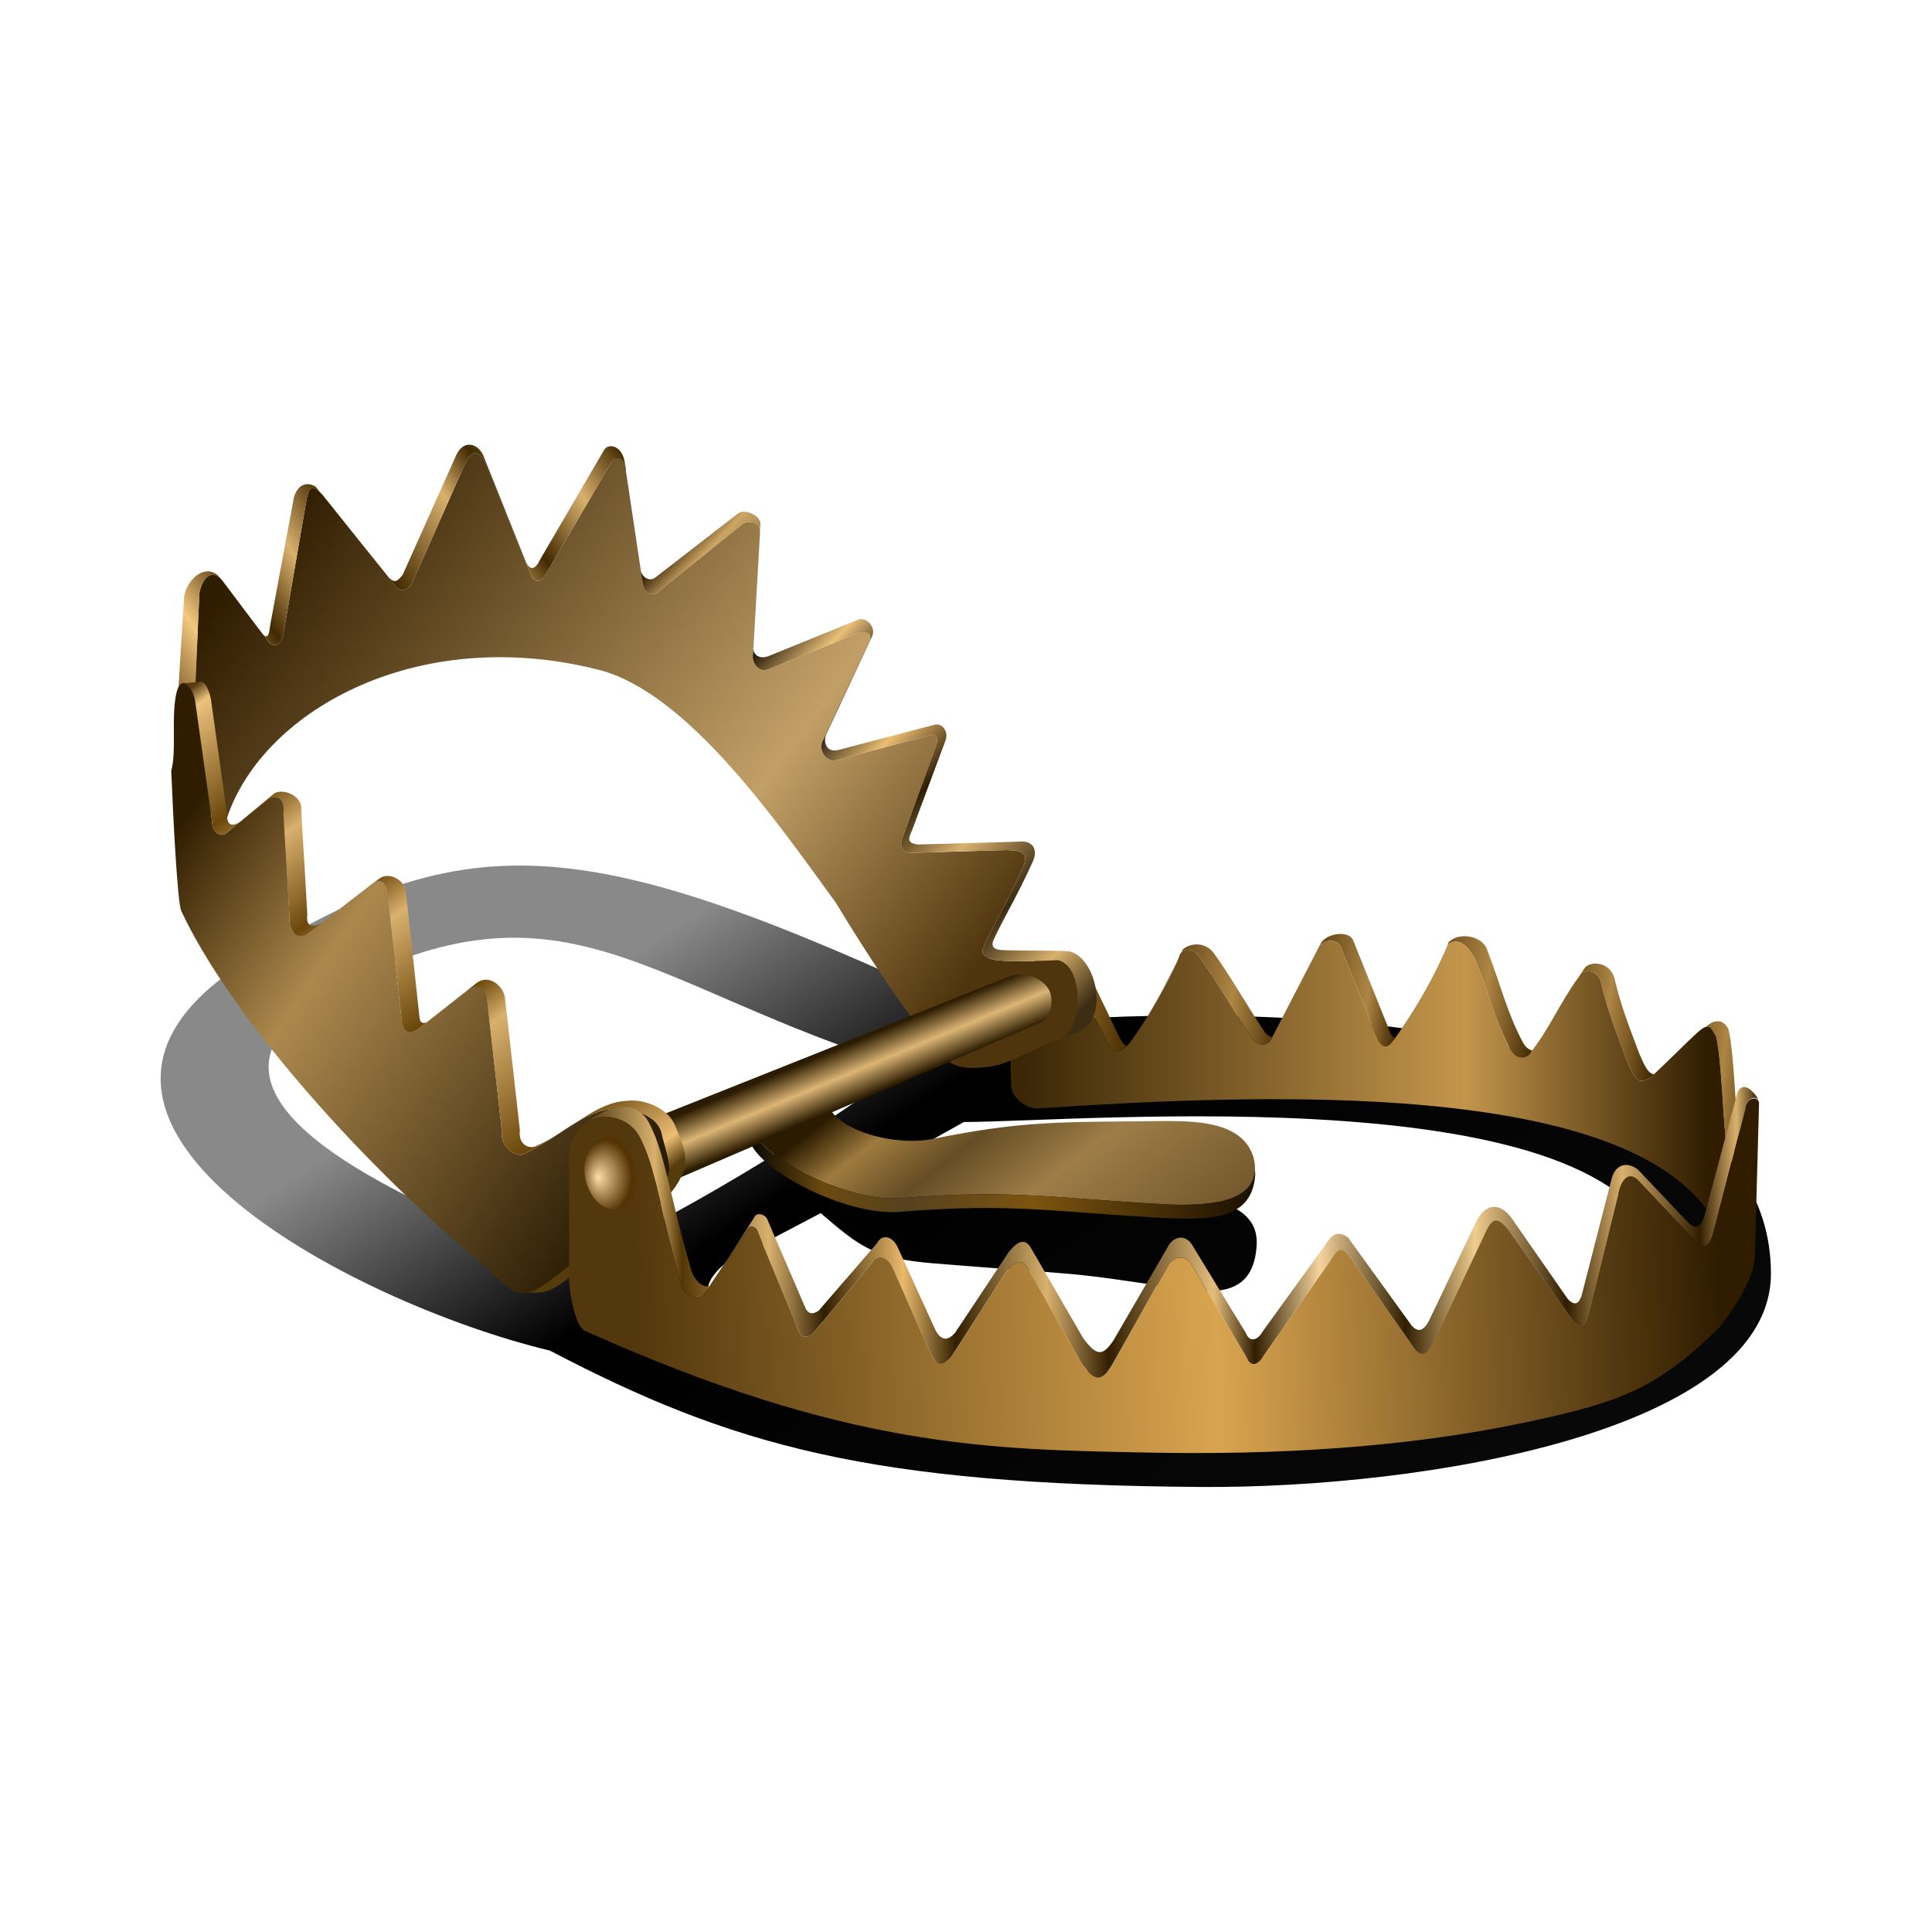 <svg:svg xmlns:dc="http://purl.org/dc/elements/1.1/" xmlns:ns1="http://sodipodi.sourceforge.net/DTD/sodipodi-0.dtd" xmlns:ns2="http://www.inkscape.org/namespaces/inkscape" xmlns:ns4="http://web.resource.org/cc/" xmlns:rdf="http://www.w3.org/1999/02/22-rdf-syntax-ns#" xmlns:svg="http://www.w3.org/2000/svg" height="544.028" id="svg2" version="1.0" viewBox="-25.751 -113.456 544.028 544.028" width="544.028" ns1:docbase="C:\Documents and Settings\Ivaylo Kroumov\My Documents\My Pictures" ns1:docname="bear-trap-04.svg" ns1:version="0.32" ns2:output_extension="org.inkscape.output.svg.inkscape" ns2:version="0.45">
  <ns1:namedview bordercolor="#666666" borderopacity="1.0" gridtolerance="10000" guidetolerance="10" id="base" objecttolerance="10" pagecolor="#ffffff" ns2:current-layer="layer2" ns2:cx="460.57868" ns2:cy="207.5584" ns2:document-units="px" ns2:pageopacity="0.0" ns2:pageshadow="2" ns2:window-height="808" ns2:window-width="1152" ns2:window-x="0" ns2:window-y="22" ns2:zoom="0.55884362" />
  <svg:defs id="defs4">
    <svg:filter id="filter4177" ns2:collect="always">
      <svg:feGaussianBlur id="feGaussianBlur4179" stdDeviation="7.003" ns2:collect="always" />
    </svg:filter>
    <svg:linearGradient gradientUnits="userSpaceOnUse" id="linearGradient4201" x1="266.8" x2="486.68" y1="247.93" y2="564.7" ns2:collect="always">
      <svg:stop id="stop4077" offset="0" style="stop-color:#000000;stop-opacity:.464" />
      <svg:stop id="stop4175" offset=".092" style="stop-color:#000000;stop-opacity:.463" />
      <svg:stop id="stop4083" offset=".324" style="stop-color:#000000" />
      <svg:stop id="stop4079" offset="1" style="stop-color:#000000;stop-opacity:.959" />
    </svg:linearGradient>
    <svg:linearGradient gradientTransform="matrix(1 0 0 1.099 -1.342 -31.504)" gradientUnits="userSpaceOnUse" id="linearGradient4359" x1="380.65" x2="465" y1="537.81" y2="667.19" ns2:collect="always">
      <svg:stop id="stop3429" offset="0" style="stop-color:#2b1b00" />
      <svg:stop id="stop3435" offset=".089" style="stop-color:#9e7a3e" />
      <svg:stop id="stop3437" offset=".199" style="stop-color:#654d25" />
      <svg:stop id="stop3439" offset=".342" style="stop-color:#9e7d47" />
      <svg:stop id="stop3431" offset="1" style="stop-color:#2b1b00" />
    </svg:linearGradient>
    <svg:linearGradient gradientUnits="userSpaceOnUse" id="linearGradient4361" x1="361.97" x2="515.59" y1="572.07" y2="579.23" ns2:collect="always">
      <svg:stop id="stop3450" offset="0" style="stop-color:#000000" />
      <svg:stop id="stop3458" offset=".16" style="stop-color:#6b4a0f" />
      <svg:stop id="stop3460" offset=".326" style="stop-color:#56411f" />
      <svg:stop id="stop3456" offset=".578" style="stop-color:#7d540f" />
      <svg:stop id="stop3452" offset="1" style="stop-color:#1e1200" />
    </svg:linearGradient>
    <svg:linearGradient gradientTransform="translate(-59.051 -214.73)" gradientUnits="userSpaceOnUse" id="linearGradient4363" x1="445.56" x2="665.81" y1="530.5" y2="559.13" ns2:collect="always">
      <svg:stop id="stop3276" offset="0" style="stop-color:#422900" />
      <svg:stop id="stop3282" offset=".061" style="stop-color:#7d581b" />
      <svg:stop id="stop3286" offset=".128" style="stop-color:#422900" />
      <svg:stop id="stop3288" offset=".255" style="stop-color:#ad8544" />
      <svg:stop id="stop3290" offset=".331" style="stop-color:#422900" />
      <svg:stop id="stop3292" offset=".44" style="stop-color:#ad8544" />
      <svg:stop id="stop3294" offset=".485" style="stop-color:#422900" />
      <svg:stop id="stop3296" offset=".601" style="stop-color:#ad8544" />
      <svg:stop id="stop3298" offset=".676" style="stop-color:#422900" />
      <svg:stop id="stop3300" offset=".771" style="stop-color:#ad8544" />
      <svg:stop id="stop3302" offset=".842" style="stop-color:#422900" />
      <svg:stop id="stop3284" offset=".938" style="stop-color:#ad8544" />
      <svg:stop id="stop3278" offset="1" style="stop-color:#422900" />
    </svg:linearGradient>
    <svg:linearGradient gradientTransform="matrix(1.042 0 0 1.099 -84.115 -246.19)" gradientUnits="userSpaceOnUse" id="linearGradient4365" x1="446.87" x2="647.95" y1="522.75" y2="522.75" ns2:collect="always">
      <svg:stop id="stop3388" offset="0" style="stop-color:#3b2706" />
      <svg:stop id="stop3394" offset=".643" style="stop-color:#c4964c" />
      <svg:stop id="stop3390" offset="1" style="stop-color:#301d00" />
    </svg:linearGradient>
    <svg:linearGradient gradientTransform="matrix(.92 0 0 1.012 -9.037 -190.36)" gradientUnits="userSpaceOnUse" id="linearGradient4367" x1="222.27" x2="413.06" y1="355.22" y2="509.11" ns2:collect="always">
      <svg:stop id="stop3398" offset="0" style="stop-color:#301d00" />
      <svg:stop id="stop3404" offset=".661" style="stop-color:#c29f66" />
      <svg:stop id="stop3400" offset="1" style="stop-color:#4f350d" />
    </svg:linearGradient>
    <svg:linearGradient gradientTransform="matrix(.92 0 0 .92 -9.037 -158.69)" gradientUnits="userSpaceOnUse" id="linearGradient4369" x1="179.78" x2="314.42" y1="437.75" y2="343.8" ns2:collect="always">
      <svg:stop id="stop3250" offset="0" style="stop-color:#422900" />
      <svg:stop id="stop3256" offset=".157" style="stop-color:#f4c87f" />
      <svg:stop id="stop3258" offset=".274" style="stop-color:#422900" />
      <svg:stop id="stop3260" offset=".386" style="stop-color:#d9b16e" />
      <svg:stop id="stop3262" offset=".506" style="stop-color:#422900" />
      <svg:stop id="stop3266" offset=".679" style="stop-color:#d9b16e" />
      <svg:stop id="stop3268" offset=".766" style="stop-color:#422900" />
      <svg:stop id="stop3270" offset=".889" style="stop-color:#d9b16e" />
      <svg:stop id="stop3272" offset="1" style="stop-color:#422900" />
    </svg:linearGradient>
    <svg:linearGradient gradientTransform="matrix(.92 0 0 .92 -9.037 -158.69)" gradientUnits="userSpaceOnUse" id="linearGradient4371" x1="325.73" x2="462.81" y1="386.02" y2="515.7" ns2:collect="always">
      <svg:stop id="stop3550" offset="0" style="stop-color:#2f1e04" />
      <svg:stop id="stop3556" offset=".047" style="stop-color:#cda563" />
      <svg:stop id="stop3558" offset=".218" style="stop-color:#251908" />
      <svg:stop id="stop3560" offset=".296" style="stop-color:#eac079" />
      <svg:stop id="stop3562" offset=".379" style="stop-color:#100b05" />
      <svg:stop id="stop3564" offset=".471" style="stop-color:#ebbd71" />
      <svg:stop id="stop3566" offset=".567" style="stop-color:#2f1e04" />
      <svg:stop id="stop3568" offset=".677" style="stop-color:#d9b16e" />
      <svg:stop id="stop3570" offset=".796" style="stop-color:#3d2d13" />
      <svg:stop id="stop3244" offset=".907" style="stop-color:#d9b16e" />
      <svg:stop id="stop3246" offset="1" style="stop-color:#3d2d13" />
    </svg:linearGradient>
    <svg:linearGradient gradientTransform="matrix(.92 0 0 1.012 -9.037 -190.36)" gradientUnits="userSpaceOnUse" id="linearGradient4373" x1="378.56" x2="384.1" y1="516.87" y2="531.44" ns2:collect="always">
      <svg:stop id="stop3419" offset="0" style="stop-color:#2b1b00" />
      <svg:stop id="stop3425" offset=".5" style="stop-color:#dcb576" />
      <svg:stop id="stop3421" offset="1" style="stop-color:#2b1b00" />
    </svg:linearGradient>
    <svg:linearGradient gradientTransform="matrix(.92 0 0 1.012 -9.037 -190.36)" gradientUnits="userSpaceOnUse" id="linearGradient4375" x1="181.16" x2="319.08" y1="454.51" y2="557.08" ns2:collect="always">
      <svg:stop id="stop3370" offset="0" style="stop-color:#301d00" />
      <svg:stop id="stop3376" offset=".339" style="stop-color:#ac884d" />
      <svg:stop id="stop3372" offset="1" style="stop-color:#2b1c04" />
    </svg:linearGradient>
    <svg:linearGradient gradientTransform="matrix(.92 0 0 .92 -9.037 -158.69)" gradientUnits="userSpaceOnUse" id="linearGradient4377" x1="176.62" x2="299.39" y1="428.35" y2="593.52" ns2:collect="always">
      <svg:stop id="stop3464" offset="0" style="stop-color:#573b0e" />
      <svg:stop id="stop3470" offset=".026" style="stop-color:#ecc27e" />
      <svg:stop id="stop3472" offset=".185" style="stop-color:#6b470c" />
      <svg:stop id="stop3474" offset=".258" style="stop-color:#d9b16e" />
      <svg:stop id="stop3476" offset=".386" style="stop-color:#6b470c" />
      <svg:stop id="stop3478" offset=".453" style="stop-color:#d9b16e" />
      <svg:stop id="stop3480" offset=".606" style="stop-color:#6b470c" />
      <svg:stop id="stop3482" offset=".667" style="stop-color:#d9b16e" />
      <svg:stop id="stop3484" offset=".85" style="stop-color:#6b470c" />
      <svg:stop id="stop3486" offset=".962" style="stop-color:#ecbe74" />
      <svg:stop id="stop3466" offset="1" style="stop-color:#563b0b" />
    </svg:linearGradient>
    <svg:linearGradient gradientTransform="translate(-59.051 -214.73)" gradientUnits="userSpaceOnUse" id="linearGradient4379" x1="305.47" x2="665.63" y1="588.06" y2="588.06" ns2:collect="always">
      <svg:stop id="stop3490" offset="0" style="stop-color:#44300f" />
      <svg:stop id="stop3496" offset=".062" style="stop-color:#d9b16e" />
      <svg:stop id="stop3498" offset=".085" style="stop-color:#543605" />
      <svg:stop id="stop3500" offset=".159" style="stop-color:#d9b16e" />
      <svg:stop id="stop3502" offset=".206" style="stop-color:#311e00" />
      <svg:stop id="stop3504" offset=".273" style="stop-color:#e9ba6c" />
      <svg:stop id="stop3506" offset=".318" style="stop-color:#311e00" />
      <svg:stop id="stop3508" offset=".395" style="stop-color:#d9b16e" />
      <svg:stop id="stop3510" offset=".448" style="stop-color:#311e00" />
      <svg:stop id="stop3512" offset=".537" style="stop-color:#e3bd7c" />
      <svg:stop id="stop3514" offset=".572" style="stop-color:#311e00" />
      <svg:stop id="stop3516" offset=".627" style="stop-color:#f4d39d" />
      <svg:stop id="stop3518" offset=".7" style="stop-color:#311e00" />
      <svg:stop id="stop3520" offset=".759" style="stop-color:#f0cc8e" />
      <svg:stop id="stop3522" offset=".837" style="stop-color:#311e00" />
      <svg:stop id="stop3524" offset=".884" style="stop-color:#d9b16e" />
      <svg:stop id="stop3526" offset=".95" style="stop-color:#311e00" />
      <svg:stop id="stop3528" offset=".981" style="stop-color:#d9b16e" />
      <svg:stop id="stop3530" offset="1" style="stop-color:#311e00" />
    </svg:linearGradient>
    <svg:linearGradient gradientTransform="matrix(1 0 0 1.099 -59.051 -249.14)" gradientUnits="userSpaceOnUse" id="linearGradient4381" x1="322.12" x2="653.25" y1="594.93" y2="584.93" ns2:collect="always">
      <svg:stop id="stop3360" offset="0" style="stop-color:#53380d" />
      <svg:stop id="stop3366" offset=".536" style="stop-color:#d9a44f" />
      <svg:stop id="stop3362" offset="1" style="stop-color:#301d00" />
    </svg:linearGradient>
    <svg:radialGradient cx="313.61" cy="550.5" fx="311.49" fy="550.67" gradientTransform="matrix(1.061 0 0 1.482 -53.999 -449.06)" gradientUnits="userSpaceOnUse" id="radialGradient4383" r="6.9" ns2:collect="always">
      <svg:stop id="stop3408" offset="0" style="stop-color:#ffdda6" />
      <svg:stop id="stop3410" offset="1" style="stop-color:#543404" />
    </svg:radialGradient>
  </svg:defs>
  <svg:g id="layer2" transform="translate(-135.72 -148)" ns2:groupmode="layer" ns2:label="back">
    <svg:g id="g4385">
      <svg:path d="m127.14 308.6c-78.48 52.04 37.21 106.7 100.33 119.58 59.14 28.24 103.24 38.89 208.04 36.39 72.34-1.71 181.47-23.46 179.7-72.88-3.45-96.46-225.04-74.88-247-70.04-130.02-55.63-168.75-61.02-241.07-13.05zm31.42 6.44c69.33-37.31 96.35-2.01 178.33 20.42-20.2 17.23-77.35 54.63-105.69 65.85-40.42-15.39-141.81-49.04-72.64-86.27zm421.93 72.37c5.51 19.18-30.09 25.32-65.61 33.83-48.34 11.58-275.58 15.06-232.43-22.28l29.77-16.69c12.5 9.95 17.38 13.75 36.3 14.66 48.61 2.39 40.7 0.99 77.55 5.44 14.07 1.7 24.8 0.8 25.21-14.39 0.37-13.87-18.04-14.58-28.81-15.37-33.18-2.43-22.96-0.51-49.79-1.94-16.45-0.88-28.56 6.47-37.94-5.35l22.11-13.11c38.78-1.33 207.42-21.32 223.64 35.2z" id="path3918" style="filter:url(#filter4177);fill:url(#linearGradient4201)" transform="matrix(.884 .028 -.029 .895 76.155 25.268)" ns1:nodetypes="ccsscscccscsccsssssccs" />
      <svg:g id="g4315" transform="translate(1.789 -.895)">
        <svg:g id="g3536" transform="matrix(.92 -.035 .035 .92 -35.501 -144.87)">
          <svg:path d="m388.62 547.45l-23.35 8.75c4.82 9.69 29.34 22.76 44.42 22.1 35.01-1.52 47.31 1.92 82.61 5.11 12.33 0.81 28.41 0.61 25.94-13.13-2.58-11.06-16.28-12.07-26.15-12.45-32.83-0.93-43.78-1.81-71.62 2.72-13.03 2.12-31.88-4.74-31.85-13.1z" id="path3234" style="fill:url(#linearGradient4359)" ns1:nodetypes="ccscccsc" />
          <svg:path d="m364.88 560.4l0.39-4.2c4.82 9.69 29.34 22.76 44.42 22.1 35.01-1.52 47.31 1.92 82.61 5.11 12.33 0.81 27.47 0.17 26.05-12.08l0.15 3.74c-1.33 14.01-14.28 13.33-26.61 12.51-35.3-3.19-47.6-6.63-82.61-5.1-15.07 0.65-39.58-12.4-44.4-22.08z" id="path3324" style="fill:url(#linearGradient4361)" ns1:nodetypes="ccsccccsc" />
        </svg:g>
        <svg:g id="g3458" transform="matrix(.92 0 0 .92 45.317 38.964)">
          <svg:path d="m597.12 349.51c-1.43-7.83-1.66-28.16-3.56-36.17-1.65-2.65-1.83-4.66-5.96-0.86-2.87 2.64-7.46 7.28-14.19 13.66-3.08 1.22-3.97 2.2-7.14-5.37-3.13-8.36-5.99-15.47-7.97-24-0.79-3.39-4.96-4.36-6.33-2.17-6.63 9.24-8.86 15.71-15.31 24.05-0.95 1.23-3.79 2.3-5.87-1.06-4.98-9.13-6.56-16.68-10.44-26.56-1.73-4.42-5.37-8.54-8.91-5.72-4.23 10.59-11.06 21.75-16.36 28.96-1.65 2.24-3.04 3.32-4.91 0.39l-11.59-28.86c-1.01-2.13-4.26-2.35-6.39-0.14l-15.16 29.33c-1.6 1.36-3.33 1.32-5.23-0.58-6.16-9.13-10.4-17.09-16.02-24.77-1.18-2.63-4.74-4.02-6.26-1.39-3.26 8.88-12.53 23.63-15.76 27.51-2.44 2.93-5.04 3.31-6.17 0.19l-11.19-22.6c-1.48-2.97-4.43-4.27-9.89-3.53l3.82-2.08c5.46-0.74 8.45 0.54 9.89 3.54l10.77 22.51c0.72 1.28 1.5 2.39 2.35 2.55 6.45-8.19 12.63-20.19 16.99-29.52 1.94-1.91 6.44-2.58 9.27 0.74 5.62 7.68 9.86 15.64 16.02 24.78 0.75 0.74 1.39 1.12 2.09 1.32l14.76-28.52c1.65-3.35 8.37-4.27 9.93-1.41l11.59 28.85c1.87 2.93 3.26 1.86 4.91-0.38 5.3-7.22 8.58-17.04 12.8-27.63 3.42-3.44 10.76-1.83 11.91 2.6 3.88 9.87 6.02 19.21 11 28.34 2.08 3.37 4.92 2.29 5.87 1.06 6.45-8.34 6.16-14.74 12.79-23.98 1.28-2.2 7.59-2.52 9.19 2.96 1.99 8.53 4.49 14.78 7.63 23.14 3.17 7.57 4.06 6.6 7.14 5.38 6.73-6.38 10.64-11.49 13.63-13.97 3.01-2.42 5.42-1.36 6.52 1.16 1.9 8.01 2.13 28.34 3.56 36.18" id="path3322" style="fill:url(#linearGradient4363)" ns1:nodetypes="ccsccscscscscccccccccsccscccccccccscccsccccccc" />
          <svg:path d="m380.07 300.86c-2.09 9.28-2.81 16.32-2.23 27.83 0.19 3.33 4.42 6.92 8.23 6.73 62.02-4.07 186.06-10.72 208.41 37.31l2.64-23.22c-1.43-7.83-1.66-28.16-3.56-36.17-1.65-2.65-1.83-4.66-5.96-0.86-2.87 2.64-7.46 7.28-14.19 13.66-3.08 1.22-3.97 2.2-7.14-5.37-3.13-8.36-5.99-15.47-7.97-24-0.79-3.39-4.96-4.36-6.33-2.17-6.63 9.24-8.86 15.71-15.31 24.05-0.95 1.23-3.79 2.3-5.87-1.06-4.98-9.13-6.56-16.68-10.44-26.56-1.73-4.42-5.37-8.54-8.91-5.72-4.23 10.59-11.06 21.75-16.36 28.96-1.65 2.24-3.04 3.32-4.91 0.39l-11.59-28.86c-1.01-2.13-4.26-2.35-6.39-0.14l-15.16 29.33c-1.6 1.36-3.33 1.32-5.23-0.58-6.16-9.13-10.4-17.09-16.02-24.77-1.18-2.63-4.74-4.02-6.26-1.39-3.26 8.88-12.53 23.63-15.76 27.51-2.44 2.93-5.04 3.31-6.17 0.19l-11.19-22.6c-1.48-2.97-4.43-4.27-9.89-3.53-4.6 0.62-6.07 7.44-6.44 11.04z" id="path3299" style="fill:url(#linearGradient4365)" ns1:nodetypes="ccccccsccscscscscccccccscssc" />
        </svg:g>
        <svg:path d="m171.59 267.33c9.16-31.07 53.45-56.44 105.19-43.28 25.25 6.41 50.99 43.95 66.81 65.66 8 13.29 21.09 33.52 30.28 43.41 3.35 3.61 8.35 3.24 12.88 2.7 5.91-0.71 12.25-5.24 19.08-7.55 9.34-1.45 7.95-20.55 0.3-22.47-1.82 0.05-16.28 0.9-19.21-0.44-1.99-0.91-2.5-1.67-1.72-3.44 2.23-5.07 7.2-13.57 11.1-22.48 1.46-3.35 0.32-4.53-4.55-4.63l-27.39 0.8c-3.15-0.39-2.64-3.04-1.72-5.07l9.21-25.34c0.51-1.81 0.08-3.36-1.62-2.76l-27 7.17c-2.6 0.08-4.45-2.92-3.54-5.18l13-27.58c1.4-2.69-0.17-4.24-2.95-3.09l-25.02 10.07c-2.57 1.21-4.67-1.34-4.55-3.64l2.02-34.93c0.13-3.06-3.39-3.42-5.08-2.15l-23.64 19.01c-1.75 1.57-3.95 0.04-4.25-2.09l-4.75-31.73c-0.13-5.5-3.53-4.7-4.35-2.32l-18.13 30.9c-0.8 1.83-2.81 3.36-4.22 0.72l-12.54-31.29c-1.75-3.5-4.02-4.8-5.87-0.77l-15.23 34.29c-1.79 2.41-3.13 1.94-4.38 0.86l-20.84-26c-1.43-1.34-3.45-4.27-4.45 1.65l-6.44 37.37c-0.33 2.89-2.64 4.56-4.28 2.4l-13.04-17.29c-2.48-3.19-5.53-1.12-6.37 3.63l-2.73 57.25" id="path3328" style="fill:url(#linearGradient4367)" ns1:nodetypes="cscssccssscccccccccccccccccccccccccccccc" />
        <svg:path d="m284.17 166.23c-0.96-2.54-3.39-2.16-4.05-0.25l-18.13 30.9c-0.8 1.83-2.81 3.36-4.22 0.72l-12.54-31.29c-1.75-3.5-4.02-4.8-5.87-0.77l-15.23 34.29c-1.79 2.41-3.13 1.94-4.38 0.86l-20.84-26c-1.43-1.34-3.45-4.27-4.45 1.65l-6.44 37.37c-0.33 2.89-2.64 4.56-4.28 2.4l-13.04-17.29c-2.48-3.19-5.53-1.12-6.37 3.63l-2.06 47.7-5.25 1.63 3.01-48.41c0.86-4.79 5.71-9.23 9.57-5.86l12.32 16.14c1.69 2.17 2.03 0.49 2.38-2.42l6.65-35.8c1.35-4.23 4.13-4.13 6.12-2.95l20.73 25.72c1.29 1.09 1.95 1.48 3.79-0.95l15.09-33.73c1.91-4.06 5.71-3.56 7.51-0.02l12.23 30.5c1.45 2.66 2.95 0.96 3.78-0.89l18.07-30.95c1.28-2.15 5.44-1.23 5.9 4.07z" id="path3546" style="fill:url(#linearGradient4369)" ns1:nodetypes="cccccccccccccccccccccccccccccc" />
        <svg:path d="m289.22 200.03l-0.69-4.23c0.3 2.15 2.57 3.69 4.38 2.11l23.12-17.9c1.75-1.28 5.9 0.29 6.28 2.73l-2.02 34.93c-0.12 2.32 1.97 3.61 4.63 2.39l24.74-10.06c2.01-1.16 5.86 1.94 3.8 5.27l-12.65 27.01c-0.94 2.28 0.25 5.1 3.3 4.38l27.16-7.13c2.27-0.61 4.03 1.99 3.2 4.29l-9.5 25.52c-0.96 2.05-1.56 3.51 1.7 3.91l28.29-0.81c4.15-0.46 5.56 2.25 4.04 5.62-4.02 8.97-8.72 16.9-11.02 22-0.81 1.79-0.01 2.76 2.2 2.9 3.62 0.24 15.71 0.03 19.13 0.37 7.89 1.93 11.27 19.51 2.34 22.73l-5.82 2.21c7.49-1.86 7.95-20.55 0.3-22.47-1.82 0.05-16.28 0.9-19.21-0.44-1.99-0.91-2.5-1.67-1.72-3.44 2.23-5.07 7.2-13.57 11.1-22.48 1.46-3.35 0.32-4.53-4.55-4.63l-27.39 0.8c-3.15-0.39-2.64-3.04-1.72-5.07l9.21-25.34c0.51-1.81 0.08-3.36-1.62-2.76l-27 7.17c-2.6 0.08-4.45-2.92-3.54-5.18l13.15-28.03c1.4-2.7-1.04-3.58-3.3-2.54l-24.82 9.97c-2.57 1.21-4.67-1.34-4.55-3.64l2.02-34.93c0.13-3.06-3.39-3.42-5.08-2.15l-23.64 19.01c-1.75 1.57-3.95 0.04-4.25-2.09z" id="path3236" style="fill:url(#linearGradient4371)" ns1:nodetypes="ccccccccccccccccsssccccsssccccccccccccccc" />
        <svg:path d="m284.37 373.63l-5.62-17.95 113.82-45.33c5.37-1.73 10.33 1.47 11.35 4.66 0.88 2.75 0.06 6.99-2.63 8.32l-116.92 50.3z" id="path3263" style="fill:url(#linearGradient4373)" ns1:nodetypes="cccscc" />
        <svg:path d="m156.4 252.49c0.54 13.17 1.74 36.85 2.78 39.37 13.14 28.26 47.95 68.33 82.83 97.89 7.48 5.12 11.24 16.99 24.28 3.72l20.68-12.49c14.47-11.19 8.93-19.48 7.56-26.17-1.1-5.36-8.76-7.8-13.61-7.09-8.49 0.37-16.18 8.71-25.46 12.78-1.83 0.81-6.44-1.91-5.92-6.08l-4.15-37.52c-0.43-3.12-1.95-5.16-5.1-2.92l-14.95 11.75c-3.31 1.26-3.9-1.73-4.22-4.51l-3.77-33.97c-0.1-2.49-1.45-5.13-3.98-3.25l-19.13 14.77c-2.97 1.23-4.89-1.87-4.55-5.24l-1.5-29.46c0.5-4.61-2.25-5.04-4.11-4.01l-11.69 9.58c-2.12 2.18-4.58-0.11-4.47-2.84l-4.69-33.28c0.2-3.04-4.27-10.32-5.63-1.6-1.08 6.88 0.27 15.15-1.2 20.57z" id="path3318" style="fill:url(#linearGradient4375)" ns1:nodetypes="cccccscsccccccccccccccsc" />
        <svg:path d="m255.22 399.48c2.89 0.24 5.36-1.44 11.29-6.09l20.46-16.26c14.47-11.18 8.93-15.63 7.56-22.32-1.1-5.36-8.76-7.8-13.61-7.09-8.49 0.37-16.18 8.71-25.46 12.78-1.83 0.81-6.44-1.91-5.92-6.08l-4.2-37.36c-0.43-3.13-2.26-5.03-5.41-2.8l-14.59 11.47c-3.31 1.26-3.9-1.09-4.22-4.51l-3.82-33.97c-0.17-2.81-1.68-4.76-4-3.11l-19.06 14.63c-2.97 1.23-4.89-1.87-4.55-5.24l-1.71-29.05c0.51-4.6-2.24-5.04-4.11-4.01l-11.48 9.17c-2.12 2.18-4.58-0.11-4.47-2.84l-4.69-33.28c-0.33-2.83-1.7-5.48-3.31-5.63l4.82-0.54c1.48 0.09 2.63 3.47 2.9 5.41l4.5 32.15c-0.1 2.73 1.26 3.62 3.89 1.77l9.22-7.71c2.01-1.66 8.26 0.14 7.76 4.74l1.7 29.05c-0.34 3.37 0.81 3.97 3.78 2.74l16.59-12.72c2.53-1.88 7.15 0.36 7.4 3.81l3.66 33.86c0.25 1.66-0.03 3.54 2.11 2.91l14.07-11.08c3.56-2.75 7.61 0.89 8.04 4.01l4.21 37.37c-0.53 4.17 2.62 5.37 4.46 4.56 9.28-4.07 16.97-12.42 25.46-12.78 4.85-0.72 11.86 1.97 13.82 7.02 2.61 6.69 6.92 12.5-6.32 23.91l-20.68 16.33c-8.68 7.81-10.2 6.63-16.09 6.78z" id="path3326" style="fill:url(#linearGradient4377)" ns1:nodetypes="cccscsccccccccccccccccccccccccccccccscsccc" />
        <svg:g id="g3462" transform="matrix(.92 0 0 .92 45.317 38.964)">
          <svg:path d="m606.57 333.71c0.15-2.29-3.42-2.13-3.97 1.5l-10.12 39.15c-1.43 4.22-3.11 3.6-4.84 2.06l-17.79-18.73c-1.42-1.43-4.18-2.5-5.79 2.36l-9.7 39.45c-0.79 2.63-2.03 3.76-4.35 1.25l-18.99-26.78c-2.86-2.94-5.72-5.78-8.29 0l-15.88 33.74c-1.69 3.34-3.53 3.91-5.52 1.41l-19.68-28.07c-2.25-2.43-3.84-3.52-6.33 1.29l-20.14 28.71c-1.54 2.89-4.08 3.88-5.3 0.65l-16.69-28.2c-1.38-2.38-4.24-3.73-7.02-0.52l-17.49 31.04c-3.49 5.38-5.37 4.8-9.32-0.52l-16.58-29.49c-2.14-3.24-4.64-0.91-6.67 1.68l-16.66 25.84c-2.01 2.35-4.01 2.99-6.01-0.48l-11.74-26.52c-1.81-4.4-5.33-4.46-6.56-1.68l-18.18 21.65c-1.43 0.98-2.79 1.35-3.92-0.4l-12.66-30.52c-0.49-2-2.25-2.44-3.11-1.41l-13.8 20.67c-1.58 1.75-6.25-0.85-6.69-3.45-5.39-18.58-7.54-34.82-12.08-44.01-2.84-6.82-10.21-8.49-14.73-6.69-1.11 0.38-2.44 1.19-3.55 2.15 4.04-3.25 5.57-3.93 8.16-4.93 4.44-1.72 10.12-1.54 12.91 4.98 4.46 8.77 6.58 24.27 11.88 42.02 1.1 6.05 5.14 8.08 6.69 6.41l13.47-21.07c0.84-0.98 3.36-0.33 3.84 1.58l11.67 27.12c1.11 1.66 2.45 1.31 3.86 0.38l17.88-20.67c1.21-2.65 4.68-2.6 6.46 1.6l11.55 25.33c1.97 3.3 3.94 2.7 5.91 0.45l16.39-24.67c2-2.47 4.46-4.7 6.57-1.6l16.31 28.15c3.88 5.08 5.73 5.64 9.17 0.49l17.21-29.62c2.73-3.08 5.54-1.79 6.9 0.49l16.42 26.92c1.21 3.09 3.7 2.14 5.21-0.61l19.82-27.42c1.9-2.99 4.02-2.81 6.22-1.23l19.37 26.8c1.96 2.38 3.77 1.84 5.43-1.35l14.68-30.79c2.99-5.51 7.39-5.11 10.68-0.47l17.1 24.62c2.29 2.39 3.5 1.31 4.28-1.19l9.15-35.65c1.04-4.19 4.65-5.49 8.1-2.7l15.5 16.31c1.7 1.47 3.35 2.07 4.75-1.97l9.97-37.37c0.78-3.04 2.99-2.56 4.21-1.42 1.76 1.55 2.38 2.65 2.43 3.95z" id="path3303" style="fill:url(#linearGradient4379)" ns1:nodetypes="cccccccccccccccccccccccccccccccccccscccccccccccccccccccccccccccccccccc" />
          <svg:path d="m606.72 334.04l-1.26 46.21c-0.15 6.07-4.16 13.32-10.61 21.99-19.16 18.72-29.74 23.02-60.31 29.43-36.59 7.67-76.34 9.88-114.99 9.09-48.27-0.97-91.79-1.19-172.22-37.28-2.81-1.31-4.54-10.59-4.81-15.26l-0.03-37.17c-0.12-6.6 3.5-10.77 7.48-12.36 4.52-1.8 11.89-0.13 14.73 6.69 4.54 9.19 6.69 25.43 12.08 44.01 0.44 2.6 5.11 5.2 6.69 3.45l13.8-20.67c0.86-1.03 2.62-0.59 3.11 1.41l12.66 30.52c1.13 1.75 2.49 1.38 3.92 0.4l18.18-21.65c1.23-2.78 4.75-2.72 6.56 1.68l11.74 26.52c2 3.47 4 2.83 6.01 0.48l16.66-25.84c2.03-2.59 4.53-4.92 6.67-1.68l16.58 29.49c3.95 5.32 5.83 5.9 9.32 0.52l17.49-31.04c2.78-3.21 5.64-1.86 7.02 0.52l16.69 28.2c1.22 3.23 3.76 2.24 5.3-0.65l20.14-28.71c2.83-5.15 4.08-3.95 6.33-1.29l19.65 27.93c2 2.5 3.83 1.93 5.52-1.41l15.91-33.6c2.57-5.78 4.2-5.51 8.29 0l18.96 26.64c2.32 2.51 3.56 1.38 4.35-1.25l9.49-38.37c1.53-6.04 4.29-5.2 5.71-3.77l18.11 19.2c1.73 1.54 3.41 2.16 4.84-2.06l10.12-39.15c0.55-3.63 4.26-3.46 4.12-1.17z" id="path3320" style="fill:url(#linearGradient4381)" ns1:nodetypes="cccsccccsccccccccccccccccccccccccccccccccc" />
        </svg:g>
        <svg:path d="m272.74 364.07c0.39-5.03 3.73-8.33 6.42-8.48 7.26-0.39 11.88 17.42 4.38 20.06-6.13 2.16-11.12-5.01-10.8-11.58z" id="path3242" style="fill:url(#radialGradient4383)" ns1:nodetypes="cssc" />
      </svg:g>
    </svg:g>
  </svg:g>
</svg:svg>